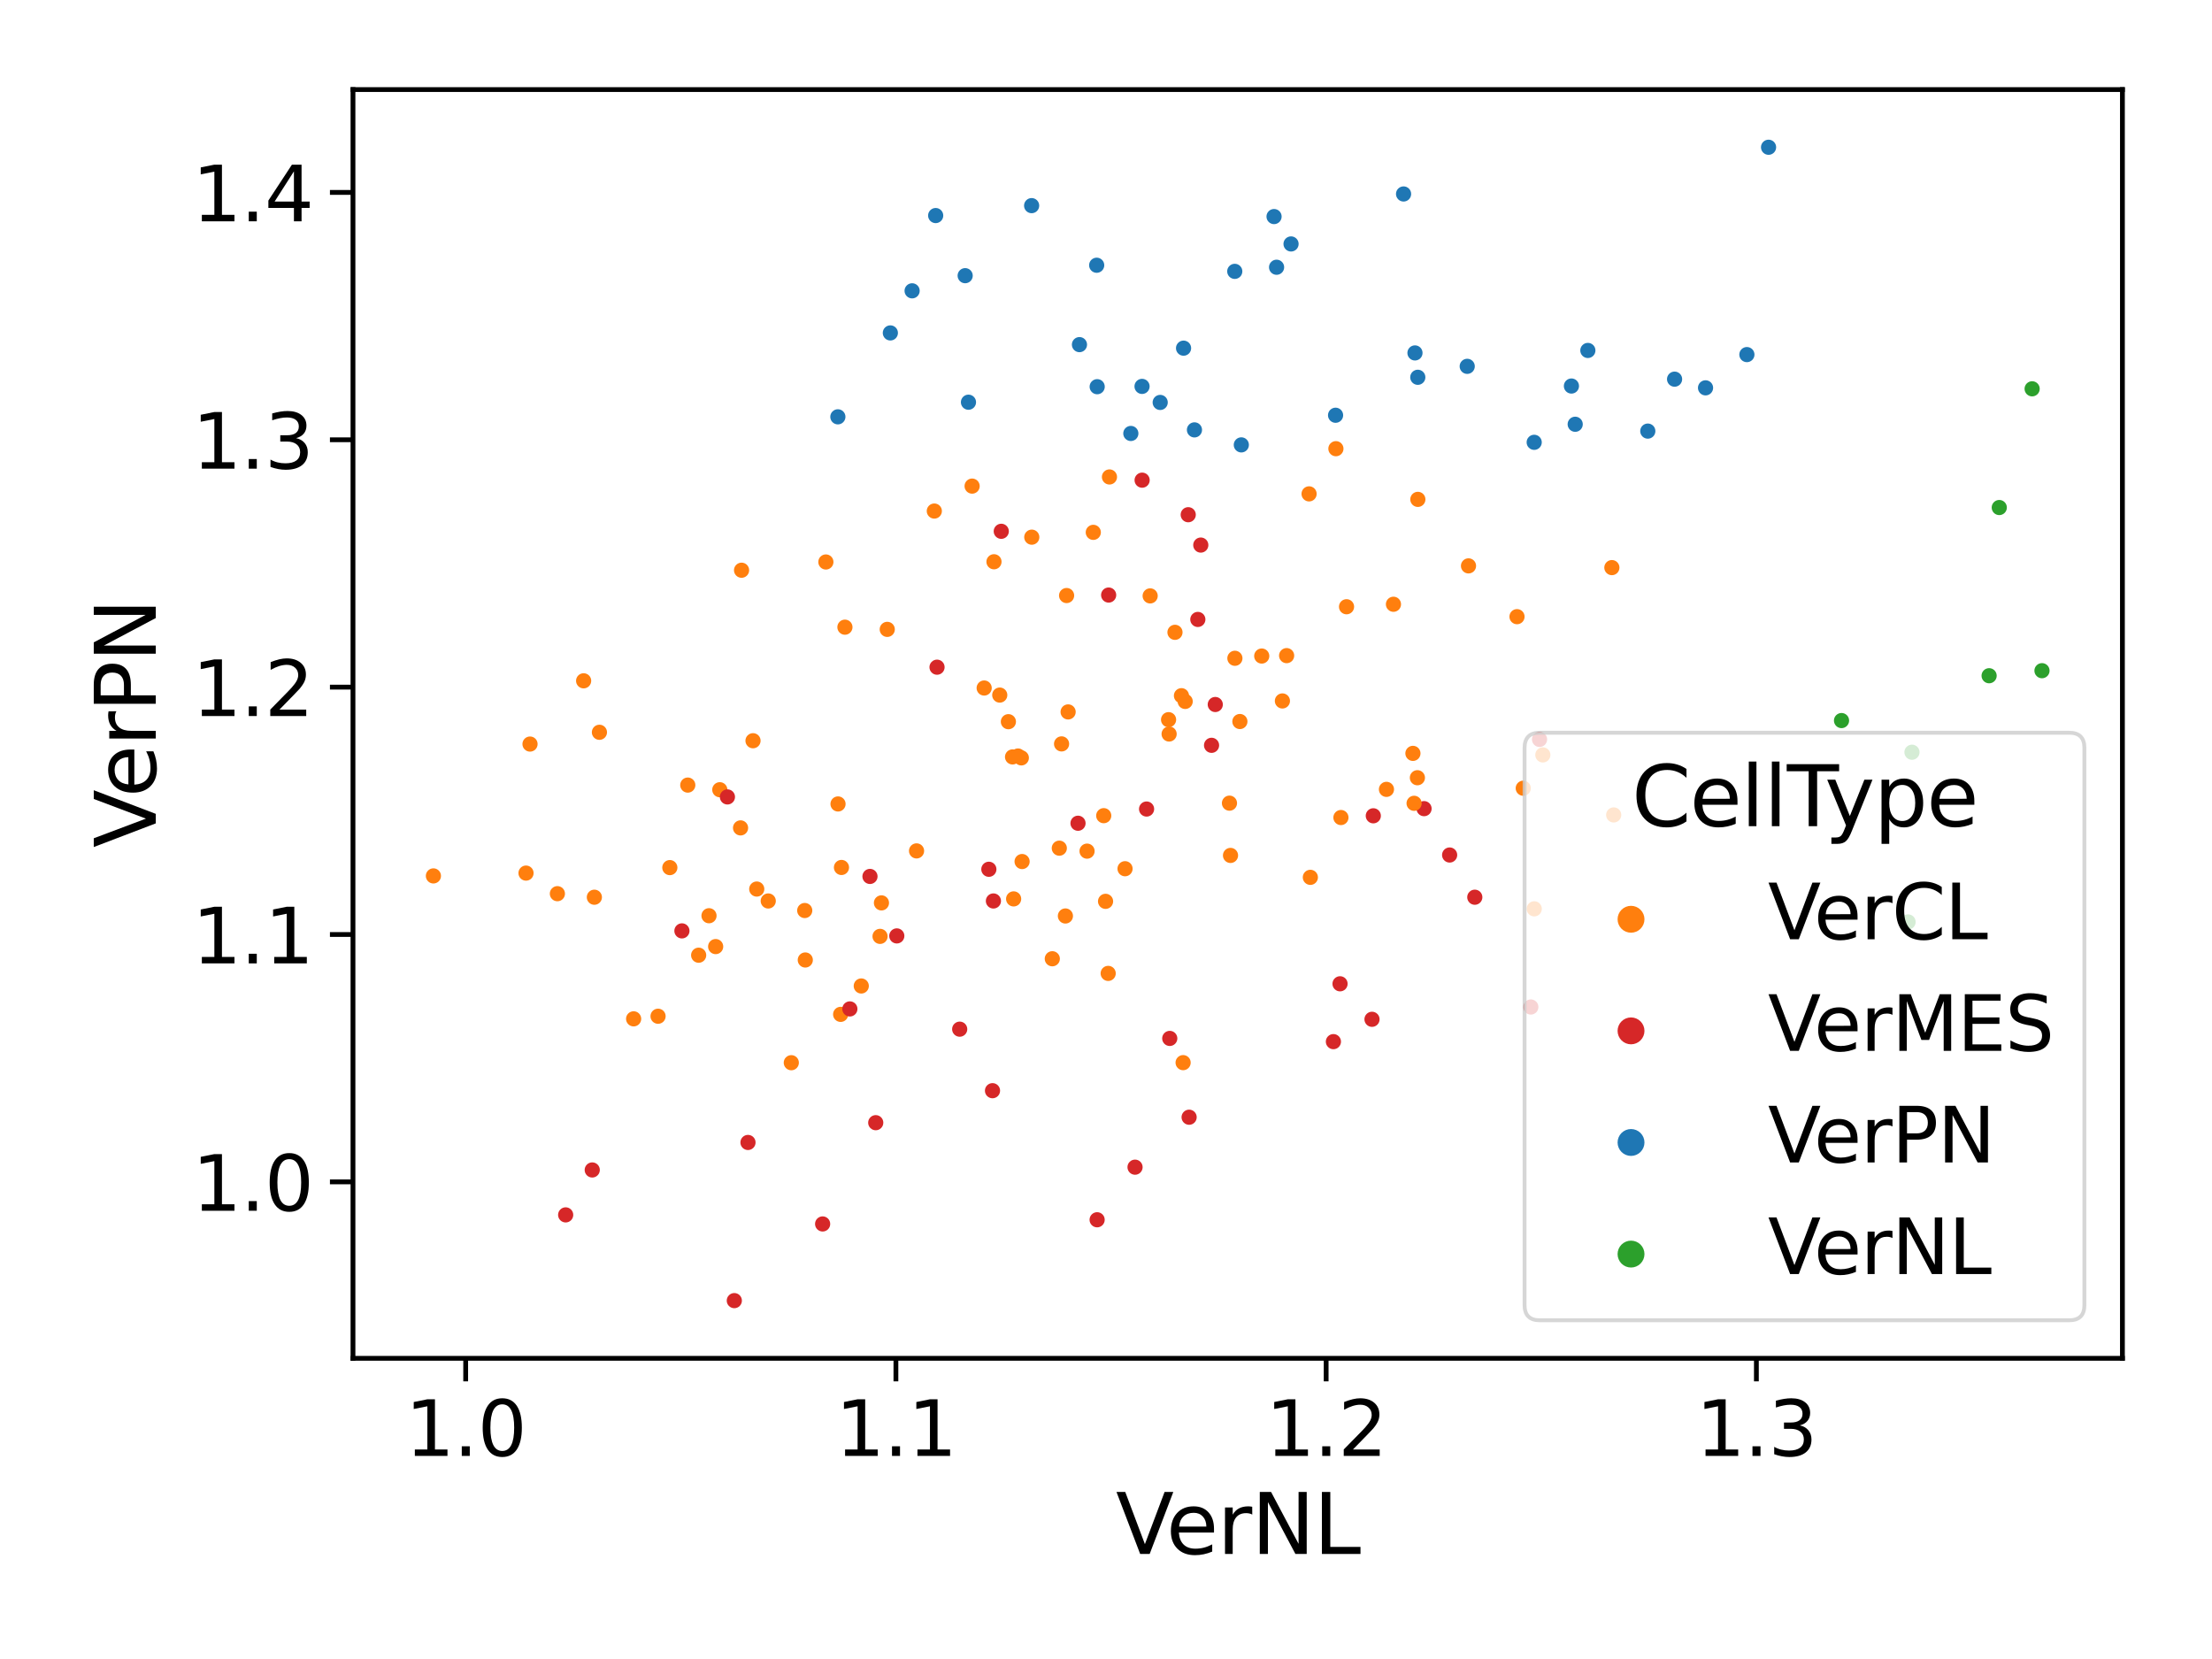 <?xml version="1.0" encoding="utf-8" standalone="no"?>
<!DOCTYPE svg PUBLIC "-//W3C//DTD SVG 1.1//EN"
  "http://www.w3.org/Graphics/SVG/1.1/DTD/svg11.dtd">
<svg xmlns:xlink="http://www.w3.org/1999/xlink" width="460.8pt" height="345.6pt" viewBox="0 0 460.8 345.6" xmlns="http://www.w3.org/2000/svg" version="1.1">
 <defs>
  <style type="text/css">*{stroke-linejoin: round; stroke-linecap: butt}</style>
 </defs>
 <g id="figure_1">
  <g id="patch_1">
   <path d="M 0 345.6 
L 460.8 345.6 
L 460.8 0 
L 0 0 
z
" style="fill: #ffffff"/>
  </g>
  <g id="axes_1">
   <g id="patch_2">
    <path d="M 73.532 282.958 
L 442.138 282.958 
L 442.138 18.662 
L 73.532 18.662 
z
" style="fill: #ffffff"/>
   </g>
   <g id="PathCollection_1">
    <defs>
     <path id="C0_0_c2886aee7a" d="M 0 1.581 
C 0.419 1.581 0.822 1.415 1.118 1.118 
C 1.415 0.822 1.581 0.419 1.581 -0 
C 1.581 -0.419 1.415 -0.822 1.118 -1.118 
C 0.822 -1.415 0.419 -1.581 0 -1.581 
C -0.419 -1.581 -0.822 -1.415 -1.118 -1.118 
C -1.415 -0.822 -1.581 -0.419 -1.581 0 
C -1.581 0.419 -1.415 0.822 -1.118 1.118 
C -0.822 1.415 -0.419 1.581 0 1.581 
z
"/>
    </defs>
    <g clip-path="url(#p50c8ebf122)">
     <use xlink:href="#C0_0_c2886aee7a" x="246.896" y="146.119" style="fill: #ff7f0e"/>
    </g>
    <g clip-path="url(#p50c8ebf122)">
     <use xlink:href="#C0_0_c2886aee7a" x="137.087" y="211.701" style="fill: #ff7f0e"/>
    </g>
    <g clip-path="url(#p50c8ebf122)">
     <use xlink:href="#C0_0_c2886aee7a" x="143.277" y="163.548" style="fill: #ff7f0e"/>
    </g>
    <g clip-path="url(#p50c8ebf122)">
     <use xlink:href="#C0_0_c2886aee7a" x="230.308" y="187.765" style="fill: #ff7f0e"/>
    </g>
    <g clip-path="url(#p50c8ebf122)">
     <use xlink:href="#C0_0_c2886aee7a" x="272.971" y="182.766" style="fill: #ff7f0e"/>
    </g>
    <g clip-path="url(#p50c8ebf122)">
     <use xlink:href="#C0_0_c2886aee7a" x="296.657" y="168.456" style="fill: #d62728"/>
    </g>
    <g clip-path="url(#p50c8ebf122)">
     <use xlink:href="#C0_0_c2886aee7a" x="221.145" y="154.968" style="fill: #ff7f0e"/>
    </g>
    <g clip-path="url(#p50c8ebf122)">
     <use xlink:href="#C0_0_c2886aee7a" x="252.389" y="155.262" style="fill: #d62728"/>
    </g>
    <g clip-path="url(#p50c8ebf122)">
     <use xlink:href="#C0_0_c2886aee7a" x="318.897" y="209.777" style="fill: #d62728"/>
    </g>
    <g clip-path="url(#p50c8ebf122)">
     <use xlink:href="#C0_0_c2886aee7a" x="109.579" y="181.883" style="fill: #ff7f0e"/>
    </g>
    <g clip-path="url(#p50c8ebf122)">
     <use xlink:href="#C0_0_c2886aee7a" x="167.756" y="199.983" style="fill: #ff7f0e"/>
    </g>
    <g clip-path="url(#p50c8ebf122)">
     <use xlink:href="#C0_0_c2886aee7a" x="294.764" y="73.521" style="fill: #1f77b4"/>
    </g>
    <g clip-path="url(#p50c8ebf122)">
     <use xlink:href="#C0_0_c2886aee7a" x="363.908" y="73.868" style="fill: #1f77b4"/>
    </g>
    <g clip-path="url(#p50c8ebf122)">
     <use xlink:href="#C0_0_c2886aee7a" x="182.432" y="233.876" style="fill: #d62728"/>
    </g>
    <g clip-path="url(#p50c8ebf122)">
     <use xlink:href="#C0_0_c2886aee7a" x="262.842" y="136.665" style="fill: #ff7f0e"/>
    </g>
    <g clip-path="url(#p50c8ebf122)">
     <use xlink:href="#C0_0_c2886aee7a" x="117.839" y="253.083" style="fill: #d62728"/>
    </g>
    <g clip-path="url(#p50c8ebf122)">
     <use xlink:href="#C0_0_c2886aee7a" x="183.33" y="195.063" style="fill: #ff7f0e"/>
    </g>
    <g clip-path="url(#p50c8ebf122)">
     <use xlink:href="#C0_0_c2886aee7a" x="280.508" y="126.397" style="fill: #ff7f0e"/>
    </g>
    <g clip-path="url(#p50c8ebf122)">
     <use xlink:href="#C0_0_c2886aee7a" x="110.413" y="155.002" style="fill: #ff7f0e"/>
    </g>
    <g clip-path="url(#p50c8ebf122)">
     <use xlink:href="#C0_0_c2886aee7a" x="320.714" y="154.029" style="fill: #d62728"/>
    </g>
    <g clip-path="url(#p50c8ebf122)">
     <use xlink:href="#C0_0_c2886aee7a" x="185.477" y="69.354" style="fill: #1f77b4"/>
    </g>
    <g clip-path="url(#p50c8ebf122)">
     <use xlink:href="#C0_0_c2886aee7a" x="328.143" y="88.381" style="fill: #1f77b4"/>
    </g>
    <g clip-path="url(#p50c8ebf122)">
     <use xlink:href="#C0_0_c2886aee7a" x="124.871" y="152.549" style="fill: #ff7f0e"/>
    </g>
    <g clip-path="url(#p50c8ebf122)">
     <use xlink:href="#C0_0_c2886aee7a" x="277.773" y="216.992" style="fill: #d62728"/>
    </g>
    <g clip-path="url(#p50c8ebf122)">
     <use xlink:href="#C0_0_c2886aee7a" x="248.827" y="89.553" style="fill: #1f77b4"/>
    </g>
    <g clip-path="url(#p50c8ebf122)">
     <use xlink:href="#C0_0_c2886aee7a" x="212.071" y="157.491" style="fill: #ff7f0e"/>
    </g>
    <g clip-path="url(#p50c8ebf122)">
     <use xlink:href="#C0_0_c2886aee7a" x="278.224" y="86.503" style="fill: #1f77b4"/>
    </g>
    <g clip-path="url(#p50c8ebf122)">
     <use xlink:href="#C0_0_c2886aee7a" x="265.934" y="55.672" style="fill: #1f77b4"/>
    </g>
    <g clip-path="url(#p50c8ebf122)">
     <use xlink:href="#C0_0_c2886aee7a" x="152.972" y="270.944" style="fill: #d62728"/>
    </g>
    <g clip-path="url(#p50c8ebf122)">
     <use xlink:href="#C0_0_c2886aee7a" x="258.59" y="92.678" style="fill: #1f77b4"/>
    </g>
    <g clip-path="url(#p50c8ebf122)">
     <use xlink:href="#C0_0_c2886aee7a" x="243.681" y="216.322" style="fill: #d62728"/>
    </g>
    <g clip-path="url(#p50c8ebf122)">
     <use xlink:href="#C0_0_c2886aee7a" x="321.402" y="157.263" style="fill: #ff7f0e"/>
    </g>
    <g clip-path="url(#p50c8ebf122)">
     <use xlink:href="#C0_0_c2886aee7a" x="265.41" y="45.115" style="fill: #1f77b4"/>
    </g>
    <g clip-path="url(#p50c8ebf122)">
     <use xlink:href="#C0_0_c2886aee7a" x="142.057" y="193.919" style="fill: #d62728"/>
    </g>
    <g clip-path="url(#p50c8ebf122)">
     <use xlink:href="#C0_0_c2886aee7a" x="131.996" y="212.243" style="fill: #ff7f0e"/>
    </g>
    <g clip-path="url(#p50c8ebf122)">
     <use xlink:href="#C0_0_c2886aee7a" x="237.909" y="80.493" style="fill: #1f77b4"/>
    </g>
    <g clip-path="url(#p50c8ebf122)">
     <use xlink:href="#C0_0_c2886aee7a" x="181.232" y="182.577" style="fill: #d62728"/>
    </g>
    <g clip-path="url(#p50c8ebf122)">
     <use xlink:href="#C0_0_c2886aee7a" x="90.287" y="182.469" style="fill: #ff7f0e"/>
    </g>
    <g clip-path="url(#p50c8ebf122)">
     <use xlink:href="#C0_0_c2886aee7a" x="294.339" y="156.942" style="fill: #ff7f0e"/>
    </g>
    <g clip-path="url(#p50c8ebf122)">
     <use xlink:href="#C0_0_c2886aee7a" x="139.538" y="180.737" style="fill: #ff7f0e"/>
    </g>
    <g clip-path="url(#p50c8ebf122)">
     <use xlink:href="#C0_0_c2886aee7a" x="123.816" y="186.908" style="fill: #ff7f0e"/>
    </g>
    <g clip-path="url(#p50c8ebf122)">
     <use xlink:href="#C0_0_c2886aee7a" x="202.51" y="101.265" style="fill: #ff7f0e"/>
    </g>
    <g clip-path="url(#p50c8ebf122)">
     <use xlink:href="#C0_0_c2886aee7a" x="243.435" y="149.92" style="fill: #ff7f0e"/>
    </g>
    <g clip-path="url(#p50c8ebf122)">
     <use xlink:href="#C0_0_c2886aee7a" x="147.699" y="190.763" style="fill: #ff7f0e"/>
    </g>
    <g clip-path="url(#p50c8ebf122)">
     <use xlink:href="#C0_0_c2886aee7a" x="253.163" y="146.761" style="fill: #d62728"/>
    </g>
    <g clip-path="url(#p50c8ebf122)">
     <use xlink:href="#C0_0_c2886aee7a" x="238.852" y="168.535" style="fill: #d62728"/>
    </g>
    <g clip-path="url(#p50c8ebf122)">
     <use xlink:href="#C0_0_c2886aee7a" x="416.485" y="105.728" style="fill: #2ca02c"/>
    </g>
    <g clip-path="url(#p50c8ebf122)">
     <use xlink:href="#C0_0_c2886aee7a" x="397.487" y="192.058" style="fill: #2ca02c"/>
    </g>
    <g clip-path="url(#p50c8ebf122)">
     <use xlink:href="#C0_0_c2886aee7a" x="211.158" y="187.256" style="fill: #ff7f0e"/>
    </g>
    <g clip-path="url(#p50c8ebf122)">
     <use xlink:href="#C0_0_c2886aee7a" x="268.949" y="50.819" style="fill: #1f77b4"/>
    </g>
    <g clip-path="url(#p50c8ebf122)">
     <use xlink:href="#C0_0_c2886aee7a" x="222.192" y="124.062" style="fill: #ff7f0e"/>
    </g>
    <g clip-path="url(#p50c8ebf122)">
     <use xlink:href="#C0_0_c2886aee7a" x="268.027" y="136.579" style="fill: #ff7f0e"/>
    </g>
    <g clip-path="url(#p50c8ebf122)">
     <use xlink:href="#C0_0_c2886aee7a" x="228.459" y="55.254" style="fill: #1f77b4"/>
    </g>
    <g clip-path="url(#p50c8ebf122)">
     <use xlink:href="#C0_0_c2886aee7a" x="294.583" y="167.343" style="fill: #ff7f0e"/>
    </g>
    <g clip-path="url(#p50c8ebf122)">
     <use xlink:href="#C0_0_c2886aee7a" x="219.214" y="199.726" style="fill: #ff7f0e"/>
    </g>
    <g clip-path="url(#p50c8ebf122)">
     <use xlink:href="#C0_0_c2886aee7a" x="368.423" y="30.676" style="fill: #1f77b4"/>
    </g>
    <g clip-path="url(#p50c8ebf122)">
     <use xlink:href="#C0_0_c2886aee7a" x="145.543" y="198.987" style="fill: #ff7f0e"/>
    </g>
    <g clip-path="url(#p50c8ebf122)">
     <use xlink:href="#C0_0_c2886aee7a" x="160.041" y="187.688" style="fill: #ff7f0e"/>
    </g>
    <g clip-path="url(#p50c8ebf122)">
     <use xlink:href="#C0_0_c2886aee7a" x="278.294" y="93.47" style="fill: #ff7f0e"/>
    </g>
    <g clip-path="url(#p50c8ebf122)">
     <use xlink:href="#C0_0_c2886aee7a" x="267.149" y="146.02" style="fill: #ff7f0e"/>
    </g>
    <g clip-path="url(#p50c8ebf122)">
     <use xlink:href="#C0_0_c2886aee7a" x="235.573" y="90.298" style="fill: #1f77b4"/>
    </g>
    <g clip-path="url(#p50c8ebf122)">
     <use xlink:href="#C0_0_c2886aee7a" x="305.648" y="76.314" style="fill: #1f77b4"/>
    </g>
    <g clip-path="url(#p50c8ebf122)">
     <use xlink:href="#C0_0_c2886aee7a" x="236.451" y="243.144" style="fill: #d62728"/>
    </g>
    <g clip-path="url(#p50c8ebf122)">
     <use xlink:href="#C0_0_c2886aee7a" x="167.639" y="189.678" style="fill: #ff7f0e"/>
    </g>
    <g clip-path="url(#p50c8ebf122)">
     <use xlink:href="#C0_0_c2886aee7a" x="194.918" y="44.905" style="fill: #1f77b4"/>
    </g>
    <g clip-path="url(#p50c8ebf122)">
     <use xlink:href="#C0_0_c2886aee7a" x="164.843" y="221.382" style="fill: #ff7f0e"/>
    </g>
    <g clip-path="url(#p50c8ebf122)">
     <use xlink:href="#C0_0_c2886aee7a" x="206.757" y="227.211" style="fill: #d62728"/>
    </g>
    <g clip-path="url(#p50c8ebf122)">
     <use xlink:href="#C0_0_c2886aee7a" x="316.02" y="128.464" style="fill: #ff7f0e"/>
    </g>
    <g clip-path="url(#p50c8ebf122)">
     <use xlink:href="#C0_0_c2886aee7a" x="201.75" y="83.788" style="fill: #1f77b4"/>
    </g>
    <g clip-path="url(#p50c8ebf122)">
     <use xlink:href="#C0_0_c2886aee7a" x="222.51" y="148.306" style="fill: #ff7f0e"/>
    </g>
    <g clip-path="url(#p50c8ebf122)">
     <use xlink:href="#C0_0_c2886aee7a" x="228.552" y="254.101" style="fill: #d62728"/>
    </g>
    <g clip-path="url(#p50c8ebf122)">
     <use xlink:href="#C0_0_c2886aee7a" x="317.321" y="164.201" style="fill: #ff7f0e"/>
    </g>
    <g clip-path="url(#p50c8ebf122)">
     <use xlink:href="#C0_0_c2886aee7a" x="301.985" y="178.114" style="fill: #d62728"/>
    </g>
    <g clip-path="url(#p50c8ebf122)">
     <use xlink:href="#C0_0_c2886aee7a" x="201.062" y="57.429" style="fill: #1f77b4"/>
    </g>
    <g clip-path="url(#p50c8ebf122)">
     <use xlink:href="#C0_0_c2886aee7a" x="241.69" y="83.835" style="fill: #1f77b4"/>
    </g>
    <g clip-path="url(#p50c8ebf122)">
     <use xlink:href="#C0_0_c2886aee7a" x="175.122" y="211.311" style="fill: #ff7f0e"/>
    </g>
    <g clip-path="url(#p50c8ebf122)">
     <use xlink:href="#C0_0_c2886aee7a" x="220.673" y="176.69" style="fill: #ff7f0e"/>
    </g>
    <g clip-path="url(#p50c8ebf122)">
     <use xlink:href="#C0_0_c2886aee7a" x="307.227" y="186.907" style="fill: #d62728"/>
    </g>
    <g clip-path="url(#p50c8ebf122)">
     <use xlink:href="#C0_0_c2886aee7a" x="305.916" y="117.883" style="fill: #ff7f0e"/>
    </g>
    <g clip-path="url(#p50c8ebf122)">
     <use xlink:href="#C0_0_c2886aee7a" x="227.752" y="110.898" style="fill: #ff7f0e"/>
    </g>
    <g clip-path="url(#p50c8ebf122)">
     <use xlink:href="#C0_0_c2886aee7a" x="228.564" y="80.557" style="fill: #1f77b4"/>
    </g>
    <g clip-path="url(#p50c8ebf122)">
     <use xlink:href="#C0_0_c2886aee7a" x="288.824" y="164.438" style="fill: #ff7f0e"/>
    </g>
    <g clip-path="url(#p50c8ebf122)">
     <use xlink:href="#C0_0_c2886aee7a" x="257.224" y="56.529" style="fill: #1f77b4"/>
    </g>
    <g clip-path="url(#p50c8ebf122)">
     <use xlink:href="#C0_0_c2886aee7a" x="208.266" y="144.798" style="fill: #ff7f0e"/>
    </g>
    <g clip-path="url(#p50c8ebf122)">
     <use xlink:href="#C0_0_c2886aee7a" x="174.543" y="86.833" style="fill: #1f77b4"/>
    </g>
    <g clip-path="url(#p50c8ebf122)">
     <use xlink:href="#C0_0_c2886aee7a" x="234.367" y="180.97" style="fill: #ff7f0e"/>
    </g>
    <g clip-path="url(#p50c8ebf122)">
     <use xlink:href="#C0_0_c2886aee7a" x="355.295" y="80.794" style="fill: #1f77b4"/>
    </g>
    <g clip-path="url(#p50c8ebf122)">
     <use xlink:href="#C0_0_c2886aee7a" x="257.252" y="137.132" style="fill: #ff7f0e"/>
    </g>
    <g clip-path="url(#p50c8ebf122)">
     <use xlink:href="#C0_0_c2886aee7a" x="149.947" y="164.516" style="fill: #ff7f0e"/>
    </g>
    <g clip-path="url(#p50c8ebf122)">
     <use xlink:href="#C0_0_c2886aee7a" x="243.549" y="152.909" style="fill: #ff7f0e"/>
    </g>
    <g clip-path="url(#p50c8ebf122)">
     <use xlink:href="#C0_0_c2886aee7a" x="177.041" y="210.176" style="fill: #d62728"/>
    </g>
    <g clip-path="url(#p50c8ebf122)">
     <use xlink:href="#C0_0_c2886aee7a" x="229.927" y="169.919" style="fill: #ff7f0e"/>
    </g>
    <g clip-path="url(#p50c8ebf122)">
     <use xlink:href="#C0_0_c2886aee7a" x="224.57" y="171.497" style="fill: #d62728"/>
    </g>
    <g clip-path="url(#p50c8ebf122)">
     <use xlink:href="#C0_0_c2886aee7a" x="231.121" y="99.359" style="fill: #ff7f0e"/>
    </g>
    <g clip-path="url(#p50c8ebf122)">
     <use xlink:href="#C0_0_c2886aee7a" x="250.145" y="113.548" style="fill: #d62728"/>
    </g>
    <g clip-path="url(#p50c8ebf122)">
     <use xlink:href="#C0_0_c2886aee7a" x="221.944" y="190.816" style="fill: #ff7f0e"/>
    </g>
    <g clip-path="url(#p50c8ebf122)">
     <use xlink:href="#C0_0_c2886aee7a" x="286.084" y="169.946" style="fill: #d62728"/>
    </g>
    <g clip-path="url(#p50c8ebf122)">
     <use xlink:href="#C0_0_c2886aee7a" x="171.369" y="254.97" style="fill: #d62728"/>
    </g>
    <g clip-path="url(#p50c8ebf122)">
     <use xlink:href="#C0_0_c2886aee7a" x="123.375" y="243.724" style="fill: #d62728"/>
    </g>
    <g clip-path="url(#p50c8ebf122)">
     <use xlink:href="#C0_0_c2886aee7a" x="214.938" y="111.901" style="fill: #ff7f0e"/>
    </g>
    <g clip-path="url(#p50c8ebf122)">
     <use xlink:href="#C0_0_c2886aee7a" x="247.53" y="107.225" style="fill: #d62728"/>
    </g>
    <g clip-path="url(#p50c8ebf122)">
     <use xlink:href="#C0_0_c2886aee7a" x="175.293" y="180.708" style="fill: #ff7f0e"/>
    </g>
    <g clip-path="url(#p50c8ebf122)">
     <use xlink:href="#C0_0_c2886aee7a" x="149.084" y="197.19" style="fill: #ff7f0e"/>
    </g>
    <g clip-path="url(#p50c8ebf122)">
     <use xlink:href="#C0_0_c2886aee7a" x="327.357" y="80.417" style="fill: #1f77b4"/>
    </g>
    <g clip-path="url(#p50c8ebf122)">
     <use xlink:href="#C0_0_c2886aee7a" x="155.819" y="237.995" style="fill: #d62728"/>
    </g>
    <g clip-path="url(#p50c8ebf122)">
     <use xlink:href="#C0_0_c2886aee7a" x="154.271" y="172.465" style="fill: #ff7f0e"/>
    </g>
    <g clip-path="url(#p50c8ebf122)">
     <use xlink:href="#C0_0_c2886aee7a" x="194.635" y="106.461" style="fill: #ff7f0e"/>
    </g>
    <g clip-path="url(#p50c8ebf122)">
     <use xlink:href="#C0_0_c2886aee7a" x="398.298" y="156.701" style="fill: #2ca02c"/>
    </g>
    <g clip-path="url(#p50c8ebf122)">
     <use xlink:href="#C0_0_c2886aee7a" x="383.623" y="150.107" style="fill: #2ca02c"/>
    </g>
    <g clip-path="url(#p50c8ebf122)">
     <use xlink:href="#C0_0_c2886aee7a" x="205.997" y="181.086" style="fill: #d62728"/>
    </g>
    <g clip-path="url(#p50c8ebf122)">
     <use xlink:href="#C0_0_c2886aee7a" x="272.706" y="102.882" style="fill: #ff7f0e"/>
    </g>
    <g clip-path="url(#p50c8ebf122)">
     <use xlink:href="#C0_0_c2886aee7a" x="246.119" y="144.926" style="fill: #ff7f0e"/>
    </g>
    <g clip-path="url(#p50c8ebf122)">
     <use xlink:href="#C0_0_c2886aee7a" x="290.282" y="125.879" style="fill: #ff7f0e"/>
    </g>
    <g clip-path="url(#p50c8ebf122)">
     <use xlink:href="#C0_0_c2886aee7a" x="176.013" y="130.653" style="fill: #ff7f0e"/>
    </g>
    <g clip-path="url(#p50c8ebf122)">
     <use xlink:href="#C0_0_c2886aee7a" x="174.576" y="167.48" style="fill: #ff7f0e"/>
    </g>
    <g clip-path="url(#p50c8ebf122)">
     <use xlink:href="#C0_0_c2886aee7a" x="279.339" y="170.307" style="fill: #ff7f0e"/>
    </g>
    <g clip-path="url(#p50c8ebf122)">
     <use xlink:href="#C0_0_c2886aee7a" x="330.78" y="73.006" style="fill: #1f77b4"/>
    </g>
    <g clip-path="url(#p50c8ebf122)">
     <use xlink:href="#C0_0_c2886aee7a" x="295.269" y="162.016" style="fill: #ff7f0e"/>
    </g>
    <g clip-path="url(#p50c8ebf122)">
     <use xlink:href="#C0_0_c2886aee7a" x="208.582" y="110.679" style="fill: #d62728"/>
    </g>
    <g clip-path="url(#p50c8ebf122)">
     <use xlink:href="#C0_0_c2886aee7a" x="292.389" y="40.407" style="fill: #1f77b4"/>
    </g>
    <g clip-path="url(#p50c8ebf122)">
     <use xlink:href="#C0_0_c2886aee7a" x="205.021" y="143.326" style="fill: #ff7f0e"/>
    </g>
    <g clip-path="url(#p50c8ebf122)">
     <use xlink:href="#C0_0_c2886aee7a" x="343.267" y="89.807" style="fill: #1f77b4"/>
    </g>
    <g clip-path="url(#p50c8ebf122)">
     <use xlink:href="#C0_0_c2886aee7a" x="156.867" y="154.308" style="fill: #ff7f0e"/>
    </g>
    <g clip-path="url(#p50c8ebf122)">
     <use xlink:href="#C0_0_c2886aee7a" x="212.761" y="157.879" style="fill: #ff7f0e"/>
    </g>
    <g clip-path="url(#p50c8ebf122)">
     <use xlink:href="#C0_0_c2886aee7a" x="172.045" y="117.071" style="fill: #ff7f0e"/>
    </g>
    <g clip-path="url(#p50c8ebf122)">
     <use xlink:href="#C0_0_c2886aee7a" x="335.782" y="118.243" style="fill: #ff7f0e"/>
    </g>
    <g clip-path="url(#p50c8ebf122)">
     <use xlink:href="#C0_0_c2886aee7a" x="258.291" y="150.306" style="fill: #ff7f0e"/>
    </g>
    <g clip-path="url(#p50c8ebf122)">
     <use xlink:href="#C0_0_c2886aee7a" x="190.934" y="177.259" style="fill: #ff7f0e"/>
    </g>
    <g clip-path="url(#p50c8ebf122)">
     <use xlink:href="#C0_0_c2886aee7a" x="116.114" y="186.17" style="fill: #ff7f0e"/>
    </g>
    <g clip-path="url(#p50c8ebf122)">
     <use xlink:href="#C0_0_c2886aee7a" x="190.011" y="60.584" style="fill: #1f77b4"/>
    </g>
    <g clip-path="url(#p50c8ebf122)">
     <use xlink:href="#C0_0_c2886aee7a" x="285.814" y="212.338" style="fill: #d62728"/>
    </g>
    <g clip-path="url(#p50c8ebf122)">
     <use xlink:href="#C0_0_c2886aee7a" x="279.155" y="204.942" style="fill: #d62728"/>
    </g>
    <g clip-path="url(#p50c8ebf122)">
     <use xlink:href="#C0_0_c2886aee7a" x="319.602" y="92.143" style="fill: #1f77b4"/>
    </g>
    <g clip-path="url(#p50c8ebf122)">
     <use xlink:href="#C0_0_c2886aee7a" x="230.952" y="123.96" style="fill: #d62728"/>
    </g>
    <g clip-path="url(#p50c8ebf122)">
     <use xlink:href="#C0_0_c2886aee7a" x="206.946" y="187.688" style="fill: #d62728"/>
    </g>
    <g clip-path="url(#p50c8ebf122)">
     <use xlink:href="#C0_0_c2886aee7a" x="256.119" y="167.313" style="fill: #ff7f0e"/>
    </g>
    <g clip-path="url(#p50c8ebf122)">
     <use xlink:href="#C0_0_c2886aee7a" x="151.537" y="166.015" style="fill: #d62728"/>
    </g>
    <g clip-path="url(#p50c8ebf122)">
     <use xlink:href="#C0_0_c2886aee7a" x="224.871" y="71.792" style="fill: #1f77b4"/>
    </g>
    <g clip-path="url(#p50c8ebf122)">
     <use xlink:href="#C0_0_c2886aee7a" x="239.599" y="124.136" style="fill: #ff7f0e"/>
    </g>
    <g clip-path="url(#p50c8ebf122)">
     <use xlink:href="#C0_0_c2886aee7a" x="121.581" y="141.826" style="fill: #ff7f0e"/>
    </g>
    <g clip-path="url(#p50c8ebf122)">
     <use xlink:href="#C0_0_c2886aee7a" x="295.353" y="78.595" style="fill: #1f77b4"/>
    </g>
    <g clip-path="url(#p50c8ebf122)">
     <use xlink:href="#C0_0_c2886aee7a" x="199.922" y="214.394" style="fill: #d62728"/>
    </g>
    <g clip-path="url(#p50c8ebf122)">
     <use xlink:href="#C0_0_c2886aee7a" x="246.557" y="72.528" style="fill: #1f77b4"/>
    </g>
    <g clip-path="url(#p50c8ebf122)">
     <use xlink:href="#C0_0_c2886aee7a" x="425.383" y="139.717" style="fill: #2ca02c"/>
    </g>
    <g clip-path="url(#p50c8ebf122)">
     <use xlink:href="#C0_0_c2886aee7a" x="244.769" y="131.724" style="fill: #ff7f0e"/>
    </g>
    <g clip-path="url(#p50c8ebf122)">
     <use xlink:href="#C0_0_c2886aee7a" x="336.161" y="169.765" style="fill: #ff7f0e"/>
    </g>
    <g clip-path="url(#p50c8ebf122)">
     <use xlink:href="#C0_0_c2886aee7a" x="319.611" y="189.325" style="fill: #ff7f0e"/>
    </g>
    <g clip-path="url(#p50c8ebf122)">
     <use xlink:href="#C0_0_c2886aee7a" x="256.337" y="178.201" style="fill: #ff7f0e"/>
    </g>
    <g clip-path="url(#p50c8ebf122)">
     <use xlink:href="#C0_0_c2886aee7a" x="154.481" y="118.789" style="fill: #ff7f0e"/>
    </g>
    <g clip-path="url(#p50c8ebf122)">
     <use xlink:href="#C0_0_c2886aee7a" x="226.454" y="177.308" style="fill: #ff7f0e"/>
    </g>
    <g clip-path="url(#p50c8ebf122)">
     <use xlink:href="#C0_0_c2886aee7a" x="414.37" y="140.767" style="fill: #2ca02c"/>
    </g>
    <g clip-path="url(#p50c8ebf122)">
     <use xlink:href="#C0_0_c2886aee7a" x="237.926" y="100.028" style="fill: #d62728"/>
    </g>
    <g clip-path="url(#p50c8ebf122)">
     <use xlink:href="#C0_0_c2886aee7a" x="246.465" y="221.368" style="fill: #ff7f0e"/>
    </g>
    <g clip-path="url(#p50c8ebf122)">
     <use xlink:href="#C0_0_c2886aee7a" x="230.855" y="202.777" style="fill: #ff7f0e"/>
    </g>
    <g clip-path="url(#p50c8ebf122)">
     <use xlink:href="#C0_0_c2886aee7a" x="210.066" y="150.342" style="fill: #ff7f0e"/>
    </g>
    <g clip-path="url(#p50c8ebf122)">
     <use xlink:href="#C0_0_c2886aee7a" x="186.819" y="194.967" style="fill: #d62728"/>
    </g>
    <g clip-path="url(#p50c8ebf122)">
     <use xlink:href="#C0_0_c2886aee7a" x="249.531" y="129.041" style="fill: #d62728"/>
    </g>
    <g clip-path="url(#p50c8ebf122)">
     <use xlink:href="#C0_0_c2886aee7a" x="247.716" y="232.737" style="fill: #d62728"/>
    </g>
    <g clip-path="url(#p50c8ebf122)">
     <use xlink:href="#C0_0_c2886aee7a" x="423.331" y="80.996" style="fill: #2ca02c"/>
    </g>
    <g clip-path="url(#p50c8ebf122)">
     <use xlink:href="#C0_0_c2886aee7a" x="212.921" y="179.475" style="fill: #ff7f0e"/>
    </g>
    <g clip-path="url(#p50c8ebf122)">
     <use xlink:href="#C0_0_c2886aee7a" x="157.643" y="185.205" style="fill: #ff7f0e"/>
    </g>
    <g clip-path="url(#p50c8ebf122)">
     <use xlink:href="#C0_0_c2886aee7a" x="295.364" y="104.028" style="fill: #ff7f0e"/>
    </g>
    <g clip-path="url(#p50c8ebf122)">
     <use xlink:href="#C0_0_c2886aee7a" x="195.201" y="138.987" style="fill: #d62728"/>
    </g>
    <g clip-path="url(#p50c8ebf122)">
     <use xlink:href="#C0_0_c2886aee7a" x="184.83" y="131.11" style="fill: #ff7f0e"/>
    </g>
    <g clip-path="url(#p50c8ebf122)">
     <use xlink:href="#C0_0_c2886aee7a" x="348.845" y="78.986" style="fill: #1f77b4"/>
    </g>
    <g clip-path="url(#p50c8ebf122)">
     <use xlink:href="#C0_0_c2886aee7a" x="210.932" y="157.68" style="fill: #ff7f0e"/>
    </g>
    <g clip-path="url(#p50c8ebf122)">
     <use xlink:href="#C0_0_c2886aee7a" x="179.418" y="205.397" style="fill: #ff7f0e"/>
    </g>
    <g clip-path="url(#p50c8ebf122)">
     <use xlink:href="#C0_0_c2886aee7a" x="214.907" y="42.838" style="fill: #1f77b4"/>
    </g>
    <g clip-path="url(#p50c8ebf122)">
     <use xlink:href="#C0_0_c2886aee7a" x="207.065" y="117.024" style="fill: #ff7f0e"/>
    </g>
    <g clip-path="url(#p50c8ebf122)">
     <use xlink:href="#C0_0_c2886aee7a" x="183.622" y="188.087" style="fill: #ff7f0e"/>
    </g>
   </g>
   <g id="PathCollection_2"/>
   <g id="PathCollection_3"/>
   <g id="PathCollection_4"/>
   <g id="PathCollection_5"/>
   <g id="matplotlib.axis_1">
    <g id="xtick_1">
     <g id="line2d_1">
      <defs>
       <path id="m16b75108e7" d="M 0 0 
L 0 4.8 
" style="stroke: #000000"/>
      </defs>
      <g>
       <use xlink:href="#m16b75108e7" x="97.01" y="282.958" style="stroke: #000000"/>
      </g>
     </g>
     <g id="text_1">
      <!-- 1.0 -->
      <g transform="translate(84.414 303.294) scale(0.158 -0.158)">
       <defs>
        <path id="DejaVuSans-31" d="M 794 531 
L 1825 531 
L 1825 4091 
L 703 3866 
L 703 4441 
L 1819 4666 
L 2450 4666 
L 2450 531 
L 3481 531 
L 3481 0 
L 794 0 
L 794 531 
z
" transform="scale(0.016)"/>
        <path id="DejaVuSans-2e" d="M 684 794 
L 1344 794 
L 1344 0 
L 684 0 
L 684 794 
z
" transform="scale(0.016)"/>
        <path id="DejaVuSans-30" d="M 2034 4250 
Q 1547 4250 1301 3770 
Q 1056 3291 1056 2328 
Q 1056 1369 1301 889 
Q 1547 409 2034 409 
Q 2525 409 2770 889 
Q 3016 1369 3016 2328 
Q 3016 3291 2770 3770 
Q 2525 4250 2034 4250 
z
M 2034 4750 
Q 2819 4750 3233 4129 
Q 3647 3509 3647 2328 
Q 3647 1150 3233 529 
Q 2819 -91 2034 -91 
Q 1250 -91 836 529 
Q 422 1150 422 2328 
Q 422 3509 836 4129 
Q 1250 4750 2034 4750 
z
" transform="scale(0.016)"/>
       </defs>
       <use xlink:href="#DejaVuSans-31"/>
       <use xlink:href="#DejaVuSans-2e" x="63.623"/>
       <use xlink:href="#DejaVuSans-30" x="95.41"/>
      </g>
     </g>
    </g>
    <g id="xtick_2">
     <g id="line2d_2">
      <g>
       <use xlink:href="#m16b75108e7" x="186.635" y="282.958" style="stroke: #000000"/>
      </g>
     </g>
     <g id="text_2">
      <!-- 1.1 -->
      <g transform="translate(174.04 303.294) scale(0.158 -0.158)">
       <use xlink:href="#DejaVuSans-31"/>
       <use xlink:href="#DejaVuSans-2e" x="63.623"/>
       <use xlink:href="#DejaVuSans-31" x="95.41"/>
      </g>
     </g>
    </g>
    <g id="xtick_3">
     <g id="line2d_3">
      <g>
       <use xlink:href="#m16b75108e7" x="276.261" y="282.958" style="stroke: #000000"/>
      </g>
     </g>
     <g id="text_3">
      <!-- 1.2 -->
      <g transform="translate(263.666 303.294) scale(0.158 -0.158)">
       <defs>
        <path id="DejaVuSans-32" d="M 1228 531 
L 3431 531 
L 3431 0 
L 469 0 
L 469 531 
Q 828 903 1448 1529 
Q 2069 2156 2228 2338 
Q 2531 2678 2651 2914 
Q 2772 3150 2772 3378 
Q 2772 3750 2511 3984 
Q 2250 4219 1831 4219 
Q 1534 4219 1204 4116 
Q 875 4013 500 3803 
L 500 4441 
Q 881 4594 1212 4672 
Q 1544 4750 1819 4750 
Q 2544 4750 2975 4387 
Q 3406 4025 3406 3419 
Q 3406 3131 3298 2873 
Q 3191 2616 2906 2266 
Q 2828 2175 2409 1742 
Q 1991 1309 1228 531 
z
" transform="scale(0.016)"/>
       </defs>
       <use xlink:href="#DejaVuSans-31"/>
       <use xlink:href="#DejaVuSans-2e" x="63.623"/>
       <use xlink:href="#DejaVuSans-32" x="95.41"/>
      </g>
     </g>
    </g>
    <g id="xtick_4">
     <g id="line2d_4">
      <g>
       <use xlink:href="#m16b75108e7" x="365.887" y="282.958" style="stroke: #000000"/>
      </g>
     </g>
     <g id="text_4">
      <!-- 1.3 -->
      <g transform="translate(353.291 303.294) scale(0.158 -0.158)">
       <defs>
        <path id="DejaVuSans-33" d="M 2597 2516 
Q 3050 2419 3304 2112 
Q 3559 1806 3559 1356 
Q 3559 666 3084 287 
Q 2609 -91 1734 -91 
Q 1441 -91 1130 -33 
Q 819 25 488 141 
L 488 750 
Q 750 597 1062 519 
Q 1375 441 1716 441 
Q 2309 441 2620 675 
Q 2931 909 2931 1356 
Q 2931 1769 2642 2001 
Q 2353 2234 1838 2234 
L 1294 2234 
L 1294 2753 
L 1863 2753 
Q 2328 2753 2575 2939 
Q 2822 3125 2822 3475 
Q 2822 3834 2567 4026 
Q 2313 4219 1838 4219 
Q 1578 4219 1281 4162 
Q 984 4106 628 3988 
L 628 4550 
Q 988 4650 1302 4700 
Q 1616 4750 1894 4750 
Q 2613 4750 3031 4423 
Q 3450 4097 3450 3541 
Q 3450 3153 3228 2886 
Q 3006 2619 2597 2516 
z
" transform="scale(0.016)"/>
       </defs>
       <use xlink:href="#DejaVuSans-31"/>
       <use xlink:href="#DejaVuSans-2e" x="63.623"/>
       <use xlink:href="#DejaVuSans-33" x="95.41"/>
      </g>
     </g>
    </g>
    <g id="text_5">
     <!-- VerNL -->
     <g transform="translate(232.448 323.718) scale(0.173 -0.173)">
      <defs>
       <path id="DejaVuSans-56" d="M 1831 0 
L 50 4666 
L 709 4666 
L 2188 738 
L 3669 4666 
L 4325 4666 
L 2547 0 
L 1831 0 
z
" transform="scale(0.016)"/>
       <path id="DejaVuSans-65" d="M 3597 1894 
L 3597 1613 
L 953 1613 
Q 991 1019 1311 708 
Q 1631 397 2203 397 
Q 2534 397 2845 478 
Q 3156 559 3463 722 
L 3463 178 
Q 3153 47 2828 -22 
Q 2503 -91 2169 -91 
Q 1331 -91 842 396 
Q 353 884 353 1716 
Q 353 2575 817 3079 
Q 1281 3584 2069 3584 
Q 2775 3584 3186 3129 
Q 3597 2675 3597 1894 
z
M 3022 2063 
Q 3016 2534 2758 2815 
Q 2500 3097 2075 3097 
Q 1594 3097 1305 2825 
Q 1016 2553 972 2059 
L 3022 2063 
z
" transform="scale(0.016)"/>
       <path id="DejaVuSans-72" d="M 2631 2963 
Q 2534 3019 2420 3045 
Q 2306 3072 2169 3072 
Q 1681 3072 1420 2755 
Q 1159 2438 1159 1844 
L 1159 0 
L 581 0 
L 581 3500 
L 1159 3500 
L 1159 2956 
Q 1341 3275 1631 3429 
Q 1922 3584 2338 3584 
Q 2397 3584 2469 3576 
Q 2541 3569 2628 3553 
L 2631 2963 
z
" transform="scale(0.016)"/>
       <path id="DejaVuSans-4e" d="M 628 4666 
L 1478 4666 
L 3547 763 
L 3547 4666 
L 4159 4666 
L 4159 0 
L 3309 0 
L 1241 3903 
L 1241 0 
L 628 0 
L 628 4666 
z
" transform="scale(0.016)"/>
       <path id="DejaVuSans-4c" d="M 628 4666 
L 1259 4666 
L 1259 531 
L 3531 531 
L 3531 0 
L 628 0 
L 628 4666 
z
" transform="scale(0.016)"/>
      </defs>
      <use xlink:href="#DejaVuSans-56"/>
      <use xlink:href="#DejaVuSans-65" x="60.658"/>
      <use xlink:href="#DejaVuSans-72" x="122.182"/>
      <use xlink:href="#DejaVuSans-4e" x="163.295"/>
      <use xlink:href="#DejaVuSans-4c" x="238.1"/>
     </g>
    </g>
   </g>
   <g id="matplotlib.axis_2">
    <g id="ytick_1">
     <g id="line2d_5">
      <defs>
       <path id="m556f9ddca4" d="M 0 0 
L -4.8 0 
" style="stroke: #000000"/>
      </defs>
      <g>
       <use xlink:href="#m556f9ddca4" x="73.532" y="246.202" style="stroke: #000000"/>
      </g>
     </g>
     <g id="text_6">
      <!-- 1.0 -->
      <g transform="translate(40.042 252.22) scale(0.158 -0.158)">
       <use xlink:href="#DejaVuSans-31"/>
       <use xlink:href="#DejaVuSans-2e" x="63.623"/>
       <use xlink:href="#DejaVuSans-30" x="95.41"/>
      </g>
     </g>
    </g>
    <g id="ytick_2">
     <g id="line2d_6">
      <g>
       <use xlink:href="#m556f9ddca4" x="73.532" y="194.673" style="stroke: #000000"/>
      </g>
     </g>
     <g id="text_7">
      <!-- 1.1 -->
      <g transform="translate(40.042 200.691) scale(0.158 -0.158)">
       <use xlink:href="#DejaVuSans-31"/>
       <use xlink:href="#DejaVuSans-2e" x="63.623"/>
       <use xlink:href="#DejaVuSans-31" x="95.41"/>
      </g>
     </g>
    </g>
    <g id="ytick_3">
     <g id="line2d_7">
      <g>
       <use xlink:href="#m556f9ddca4" x="73.532" y="143.143" style="stroke: #000000"/>
      </g>
     </g>
     <g id="text_8">
      <!-- 1.2 -->
      <g transform="translate(40.042 149.161) scale(0.158 -0.158)">
       <use xlink:href="#DejaVuSans-31"/>
       <use xlink:href="#DejaVuSans-2e" x="63.623"/>
       <use xlink:href="#DejaVuSans-32" x="95.41"/>
      </g>
     </g>
    </g>
    <g id="ytick_4">
     <g id="line2d_8">
      <g>
       <use xlink:href="#m556f9ddca4" x="73.532" y="91.613" style="stroke: #000000"/>
      </g>
     </g>
     <g id="text_9">
      <!-- 1.3 -->
      <g transform="translate(40.042 97.631) scale(0.158 -0.158)">
       <use xlink:href="#DejaVuSans-31"/>
       <use xlink:href="#DejaVuSans-2e" x="63.623"/>
       <use xlink:href="#DejaVuSans-33" x="95.41"/>
      </g>
     </g>
    </g>
    <g id="ytick_5">
     <g id="line2d_9">
      <g>
       <use xlink:href="#m556f9ddca4" x="73.532" y="40.083" style="stroke: #000000"/>
      </g>
     </g>
     <g id="text_10">
      <!-- 1.4 -->
      <g transform="translate(40.042 46.101) scale(0.158 -0.158)">
       <defs>
        <path id="DejaVuSans-34" d="M 2419 4116 
L 825 1625 
L 2419 1625 
L 2419 4116 
z
M 2253 4666 
L 3047 4666 
L 3047 1625 
L 3713 1625 
L 3713 1100 
L 3047 1100 
L 3047 0 
L 2419 0 
L 2419 1100 
L 313 1100 
L 313 1709 
L 2253 4666 
z
" transform="scale(0.016)"/>
       </defs>
       <use xlink:href="#DejaVuSans-31"/>
       <use xlink:href="#DejaVuSans-2e" x="63.623"/>
       <use xlink:href="#DejaVuSans-34" x="95.41"/>
      </g>
     </g>
    </g>
    <g id="text_11">
     <!-- VerPN -->
     <g transform="translate(32.448 176.592) rotate(-90) scale(0.173 -0.173)">
      <defs>
       <path id="DejaVuSans-50" d="M 1259 4147 
L 1259 2394 
L 2053 2394 
Q 2494 2394 2734 2622 
Q 2975 2850 2975 3272 
Q 2975 3691 2734 3919 
Q 2494 4147 2053 4147 
L 1259 4147 
z
M 628 4666 
L 2053 4666 
Q 2838 4666 3239 4311 
Q 3641 3956 3641 3272 
Q 3641 2581 3239 2228 
Q 2838 1875 2053 1875 
L 1259 1875 
L 1259 0 
L 628 0 
L 628 4666 
z
" transform="scale(0.016)"/>
      </defs>
      <use xlink:href="#DejaVuSans-56"/>
      <use xlink:href="#DejaVuSans-65" x="60.658"/>
      <use xlink:href="#DejaVuSans-72" x="122.182"/>
      <use xlink:href="#DejaVuSans-50" x="163.295"/>
      <use xlink:href="#DejaVuSans-4e" x="223.598"/>
     </g>
    </g>
   </g>
   <g id="patch_3">
    <path d="M 73.532 282.958 
L 73.532 18.662 
" style="fill: none; stroke: #000000; stroke-linejoin: miter; stroke-linecap: square"/>
   </g>
   <g id="patch_4">
    <path d="M 442.138 282.958 
L 442.138 18.662 
" style="fill: none; stroke: #000000; stroke-linejoin: miter; stroke-linecap: square"/>
   </g>
   <g id="patch_5">
    <path d="M 73.532 282.958 
L 442.138 282.958 
" style="fill: none; stroke: #000000; stroke-linejoin: miter; stroke-linecap: square"/>
   </g>
   <g id="patch_6">
    <path d="M 73.532 18.662 
L 442.138 18.662 
" style="fill: none; stroke: #000000; stroke-linejoin: miter; stroke-linecap: square"/>
   </g>
   <g id="legend_1">
    <g id="patch_7">
     <path d="M 320.764 275.038 
L 431.05 275.038 
Q 434.218 275.038 434.218 271.87 
L 434.218 155.809 
Q 434.218 152.641 431.05 152.641 
L 320.764 152.641 
Q 317.596 152.641 317.596 155.809 
L 317.596 271.87 
Q 317.596 275.038 320.764 275.038 
z
" style="fill: #ffffff; opacity: 0.8; stroke: #cccccc; stroke-width: 0.8; stroke-linejoin: miter"/>
    </g>
    <g id="text_12">
     <!-- CellType -->
     <g transform="translate(339.914 172.107) scale(0.173 -0.173)">
      <defs>
       <path id="DejaVuSans-43" d="M 4122 4306 
L 4122 3641 
Q 3803 3938 3442 4084 
Q 3081 4231 2675 4231 
Q 1875 4231 1450 3742 
Q 1025 3253 1025 2328 
Q 1025 1406 1450 917 
Q 1875 428 2675 428 
Q 3081 428 3442 575 
Q 3803 722 4122 1019 
L 4122 359 
Q 3791 134 3420 21 
Q 3050 -91 2638 -91 
Q 1578 -91 968 557 
Q 359 1206 359 2328 
Q 359 3453 968 4101 
Q 1578 4750 2638 4750 
Q 3056 4750 3426 4639 
Q 3797 4528 4122 4306 
z
" transform="scale(0.016)"/>
       <path id="DejaVuSans-6c" d="M 603 4863 
L 1178 4863 
L 1178 0 
L 603 0 
L 603 4863 
z
" transform="scale(0.016)"/>
       <path id="DejaVuSans-54" d="M -19 4666 
L 3928 4666 
L 3928 4134 
L 2272 4134 
L 2272 0 
L 1638 0 
L 1638 4134 
L -19 4134 
L -19 4666 
z
" transform="scale(0.016)"/>
       <path id="DejaVuSans-79" d="M 2059 -325 
Q 1816 -950 1584 -1140 
Q 1353 -1331 966 -1331 
L 506 -1331 
L 506 -850 
L 844 -850 
Q 1081 -850 1212 -737 
Q 1344 -625 1503 -206 
L 1606 56 
L 191 3500 
L 800 3500 
L 1894 763 
L 2988 3500 
L 3597 3500 
L 2059 -325 
z
" transform="scale(0.016)"/>
       <path id="DejaVuSans-70" d="M 1159 525 
L 1159 -1331 
L 581 -1331 
L 581 3500 
L 1159 3500 
L 1159 2969 
Q 1341 3281 1617 3432 
Q 1894 3584 2278 3584 
Q 2916 3584 3314 3078 
Q 3713 2572 3713 1747 
Q 3713 922 3314 415 
Q 2916 -91 2278 -91 
Q 1894 -91 1617 61 
Q 1341 213 1159 525 
z
M 3116 1747 
Q 3116 2381 2855 2742 
Q 2594 3103 2138 3103 
Q 1681 3103 1420 2742 
Q 1159 2381 1159 1747 
Q 1159 1113 1420 752 
Q 1681 391 2138 391 
Q 2594 391 2855 752 
Q 3116 1113 3116 1747 
z
" transform="scale(0.016)"/>
      </defs>
      <use xlink:href="#DejaVuSans-43"/>
      <use xlink:href="#DejaVuSans-65" x="69.824"/>
      <use xlink:href="#DejaVuSans-6c" x="131.348"/>
      <use xlink:href="#DejaVuSans-6c" x="159.131"/>
      <use xlink:href="#DejaVuSans-54" x="186.914"/>
      <use xlink:href="#DejaVuSans-79" x="232.373"/>
      <use xlink:href="#DejaVuSans-70" x="291.553"/>
      <use xlink:href="#DejaVuSans-65" x="355.029"/>
     </g>
    </g>
    <g id="PathCollection_6">
     <defs>
      <path id="m010808257c" d="M 0 2.4 
C 0.636 2.4 1.247 2.147 1.697 1.697 
C 2.147 1.247 2.4 0.636 2.4 0 
C 2.4 -0.636 2.147 -1.247 1.697 -1.697 
C 1.247 -2.147 0.636 -2.4 0 -2.4 
C -0.636 -2.4 -1.247 -2.147 -1.697 -1.697 
C -2.147 -1.247 -2.4 -0.636 -2.4 0 
C -2.4 0.636 -2.147 1.247 -1.697 1.697 
C -1.247 2.147 -0.636 2.4 0 2.4 
z
" style="stroke: #ff7f0e; stroke-width: 0.8"/>
     </defs>
     <g>
      <use xlink:href="#m010808257c" x="339.772" y="191.499" style="fill: #ff7f0e; stroke: #ff7f0e; stroke-width: 0.8"/>
     </g>
    </g>
    <g id="text_13">
     <!-- VerCL -->
     <g transform="translate(368.284 195.657) scale(0.158 -0.158)">
      <use xlink:href="#DejaVuSans-56"/>
      <use xlink:href="#DejaVuSans-65" x="60.658"/>
      <use xlink:href="#DejaVuSans-72" x="122.182"/>
      <use xlink:href="#DejaVuSans-43" x="163.295"/>
      <use xlink:href="#DejaVuSans-4c" x="233.119"/>
     </g>
    </g>
    <g id="PathCollection_7">
     <defs>
      <path id="m8cfc031eae" d="M 0 2.4 
C 0.636 2.4 1.247 2.147 1.697 1.697 
C 2.147 1.247 2.4 0.636 2.4 0 
C 2.4 -0.636 2.147 -1.247 1.697 -1.697 
C 1.247 -2.147 0.636 -2.4 0 -2.4 
C -0.636 -2.4 -1.247 -2.147 -1.697 -1.697 
C -2.147 -1.247 -2.4 -0.636 -2.4 0 
C -2.4 0.636 -2.147 1.247 -1.697 1.697 
C -1.247 2.147 -0.636 2.4 0 2.4 
z
" style="stroke: #d62728; stroke-width: 0.8"/>
     </defs>
     <g>
      <use xlink:href="#m8cfc031eae" x="339.772" y="214.749" style="fill: #d62728; stroke: #d62728; stroke-width: 0.8"/>
     </g>
    </g>
    <g id="text_14">
     <!-- VerMES -->
     <g transform="translate(368.284 218.907) scale(0.158 -0.158)">
      <defs>
       <path id="DejaVuSans-4d" d="M 628 4666 
L 1569 4666 
L 2759 1491 
L 3956 4666 
L 4897 4666 
L 4897 0 
L 4281 0 
L 4281 4097 
L 3078 897 
L 2444 897 
L 1241 4097 
L 1241 0 
L 628 0 
L 628 4666 
z
" transform="scale(0.016)"/>
       <path id="DejaVuSans-45" d="M 628 4666 
L 3578 4666 
L 3578 4134 
L 1259 4134 
L 1259 2753 
L 3481 2753 
L 3481 2222 
L 1259 2222 
L 1259 531 
L 3634 531 
L 3634 0 
L 628 0 
L 628 4666 
z
" transform="scale(0.016)"/>
       <path id="DejaVuSans-53" d="M 3425 4513 
L 3425 3897 
Q 3066 4069 2747 4153 
Q 2428 4238 2131 4238 
Q 1616 4238 1336 4038 
Q 1056 3838 1056 3469 
Q 1056 3159 1242 3001 
Q 1428 2844 1947 2747 
L 2328 2669 
Q 3034 2534 3370 2195 
Q 3706 1856 3706 1288 
Q 3706 609 3251 259 
Q 2797 -91 1919 -91 
Q 1588 -91 1214 -16 
Q 841 59 441 206 
L 441 856 
Q 825 641 1194 531 
Q 1563 422 1919 422 
Q 2459 422 2753 634 
Q 3047 847 3047 1241 
Q 3047 1584 2836 1778 
Q 2625 1972 2144 2069 
L 1759 2144 
Q 1053 2284 737 2584 
Q 422 2884 422 3419 
Q 422 4038 858 4394 
Q 1294 4750 2059 4750 
Q 2388 4750 2728 4690 
Q 3069 4631 3425 4513 
z
" transform="scale(0.016)"/>
      </defs>
      <use xlink:href="#DejaVuSans-56"/>
      <use xlink:href="#DejaVuSans-65" x="60.658"/>
      <use xlink:href="#DejaVuSans-72" x="122.182"/>
      <use xlink:href="#DejaVuSans-4d" x="163.295"/>
      <use xlink:href="#DejaVuSans-45" x="249.574"/>
      <use xlink:href="#DejaVuSans-53" x="312.758"/>
     </g>
    </g>
    <g id="PathCollection_8">
     <defs>
      <path id="m94733fea6a" d="M 0 2.4 
C 0.636 2.4 1.247 2.147 1.697 1.697 
C 2.147 1.247 2.4 0.636 2.4 0 
C 2.4 -0.636 2.147 -1.247 1.697 -1.697 
C 1.247 -2.147 0.636 -2.4 0 -2.4 
C -0.636 -2.4 -1.247 -2.147 -1.697 -1.697 
C -2.147 -1.247 -2.4 -0.636 -2.4 0 
C -2.4 0.636 -2.147 1.247 -1.697 1.697 
C -1.247 2.147 -0.636 2.4 0 2.4 
z
" style="stroke: #1f77b4; stroke-width: 0.8"/>
     </defs>
     <g>
      <use xlink:href="#m94733fea6a" x="339.772" y="237.999" style="fill: #1f77b4; stroke: #1f77b4; stroke-width: 0.8"/>
     </g>
    </g>
    <g id="text_15">
     <!-- VerPN -->
     <g transform="translate(368.284 242.157) scale(0.158 -0.158)">
      <use xlink:href="#DejaVuSans-56"/>
      <use xlink:href="#DejaVuSans-65" x="60.658"/>
      <use xlink:href="#DejaVuSans-72" x="122.182"/>
      <use xlink:href="#DejaVuSans-50" x="163.295"/>
      <use xlink:href="#DejaVuSans-4e" x="223.598"/>
     </g>
    </g>
    <g id="PathCollection_9">
     <defs>
      <path id="m48deba0818" d="M 0 2.4 
C 0.636 2.4 1.247 2.147 1.697 1.697 
C 2.147 1.247 2.4 0.636 2.4 0 
C 2.4 -0.636 2.147 -1.247 1.697 -1.697 
C 1.247 -2.147 0.636 -2.4 0 -2.4 
C -0.636 -2.4 -1.247 -2.147 -1.697 -1.697 
C -2.147 -1.247 -2.4 -0.636 -2.4 0 
C -2.4 0.636 -2.147 1.247 -1.697 1.697 
C -1.247 2.147 -0.636 2.4 0 2.4 
z
" style="stroke: #2ca02c; stroke-width: 0.8"/>
     </defs>
     <g>
      <use xlink:href="#m48deba0818" x="339.772" y="261.249" style="fill: #2ca02c; stroke: #2ca02c; stroke-width: 0.8"/>
     </g>
    </g>
    <g id="text_16">
     <!-- VerNL -->
     <g transform="translate(368.284 265.407) scale(0.158 -0.158)">
      <use xlink:href="#DejaVuSans-56"/>
      <use xlink:href="#DejaVuSans-65" x="60.658"/>
      <use xlink:href="#DejaVuSans-72" x="122.182"/>
      <use xlink:href="#DejaVuSans-4e" x="163.295"/>
      <use xlink:href="#DejaVuSans-4c" x="238.1"/>
     </g>
    </g>
   </g>
  </g>
 </g>
 <defs>
  <clipPath id="p50c8ebf122">
   <rect x="73.532" y="18.662" width="368.605" height="264.295"/>
  </clipPath>
 </defs>
</svg>
